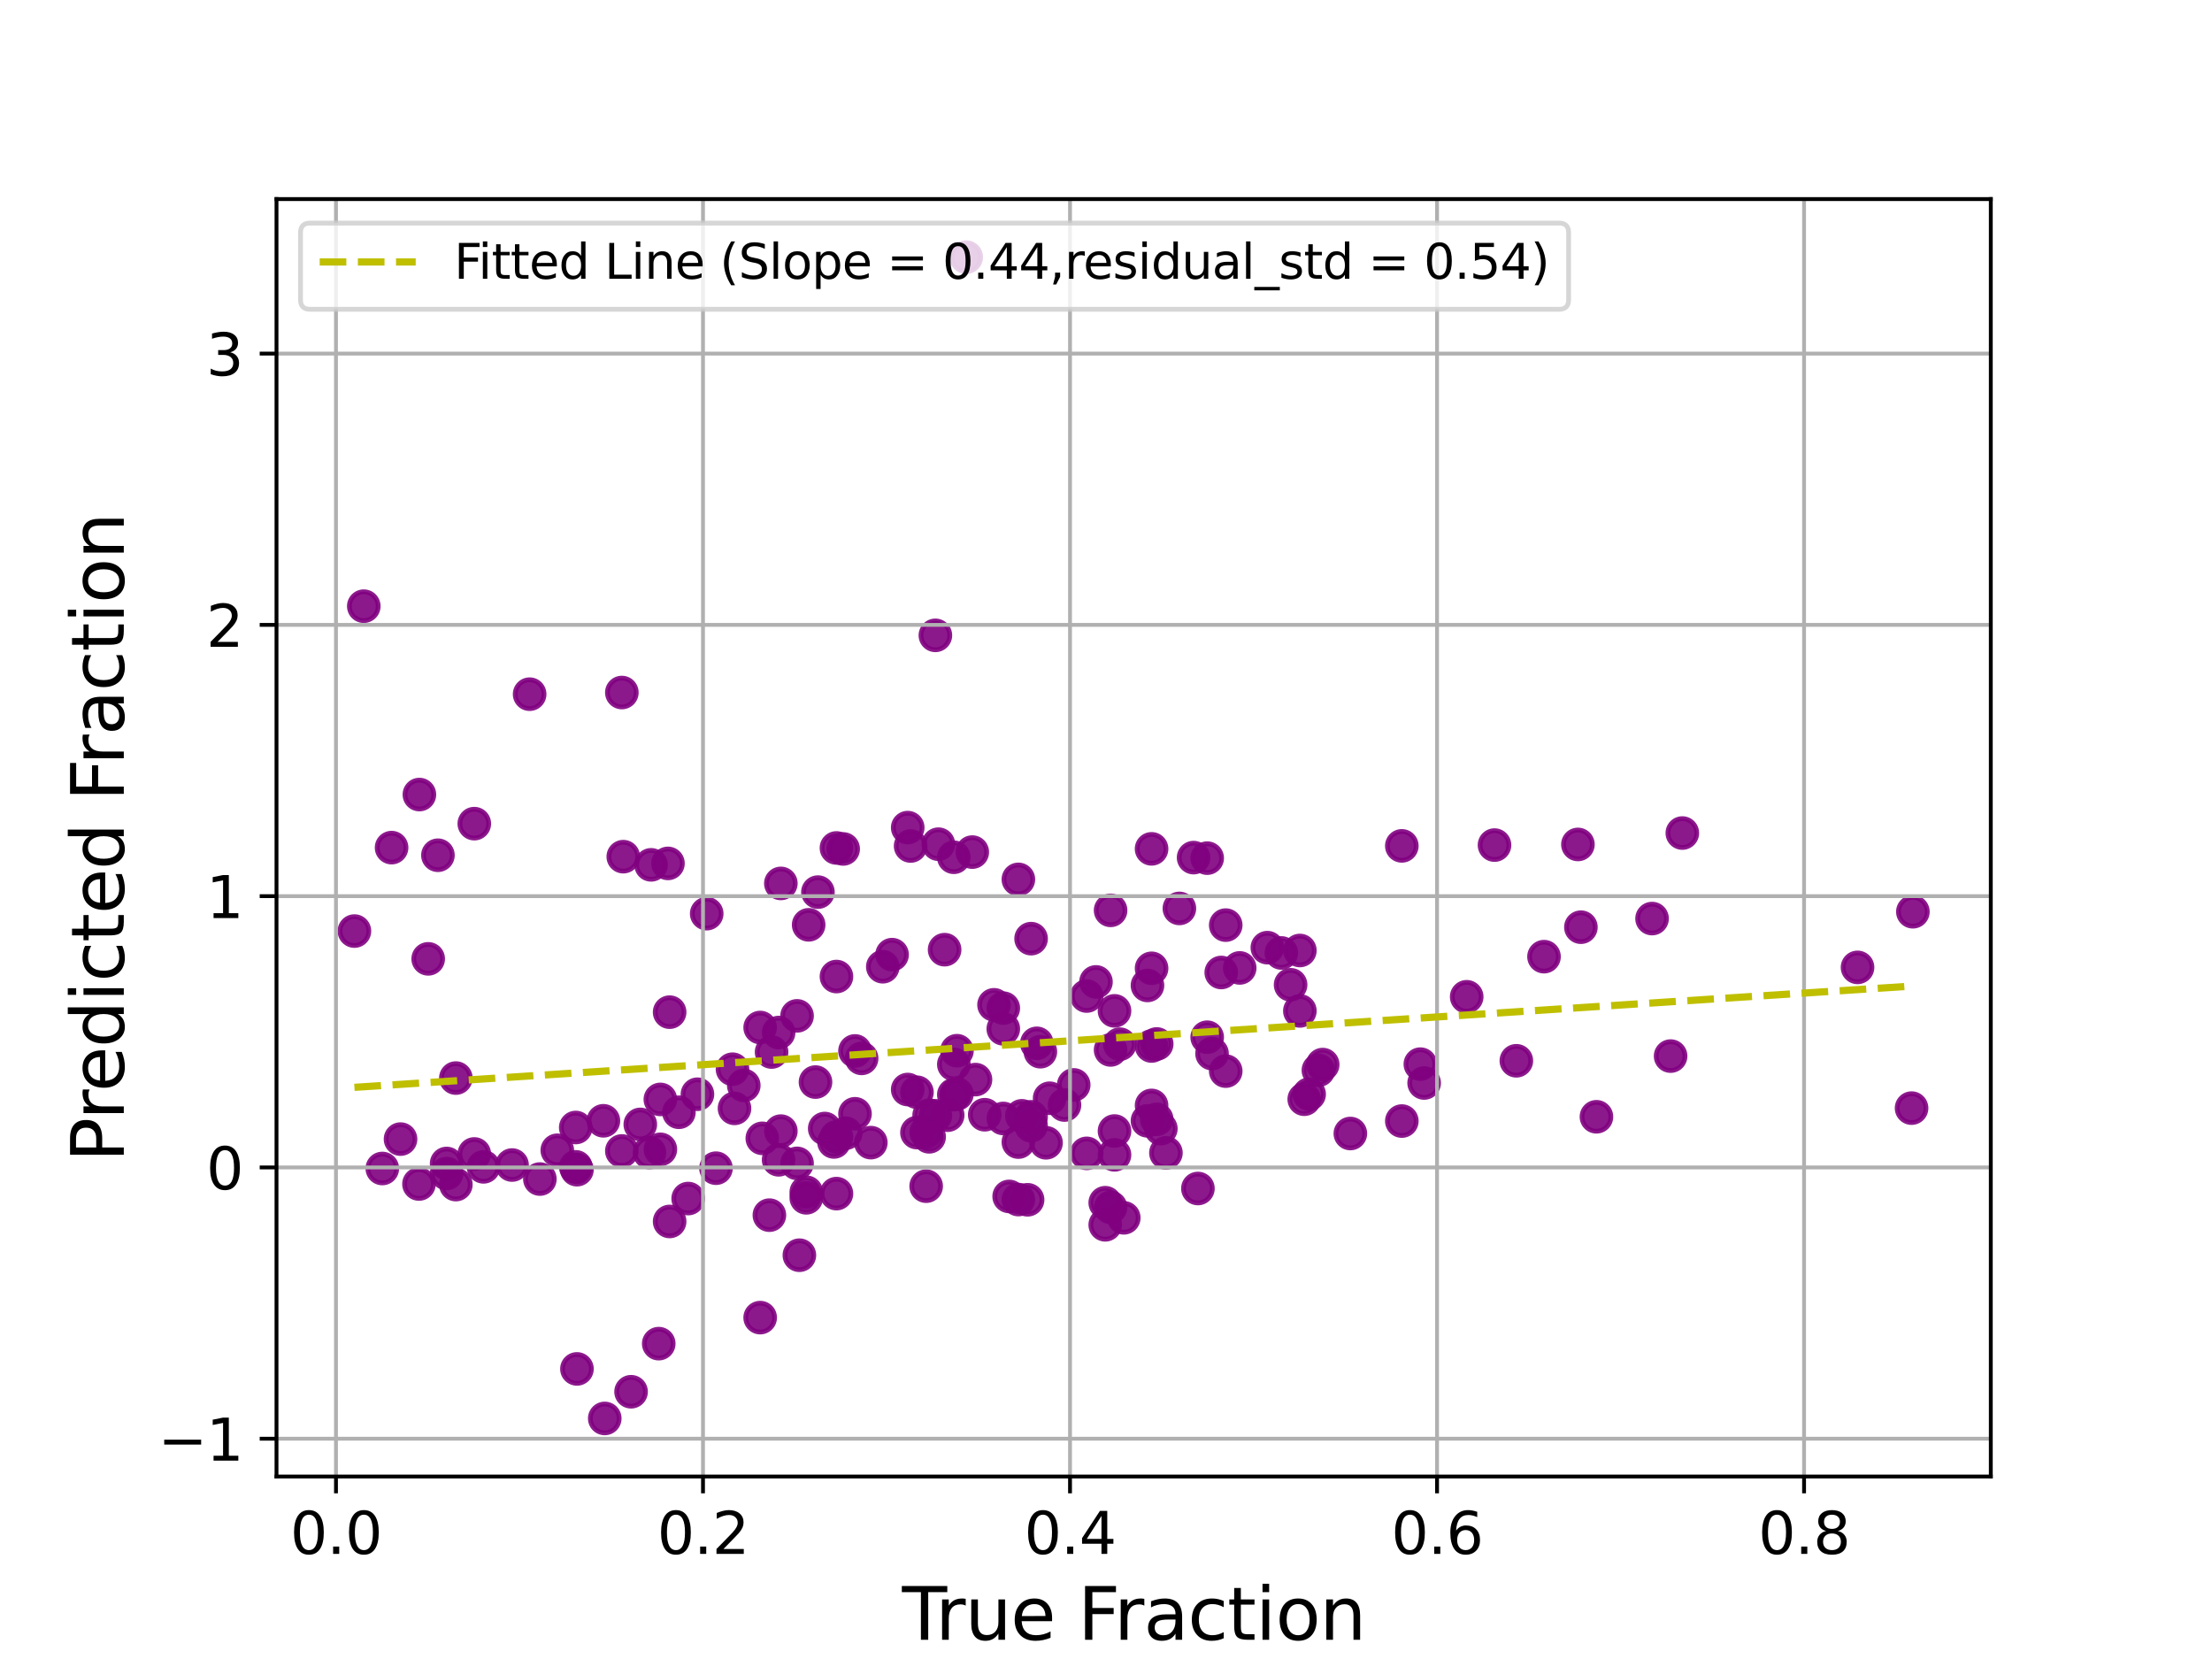 <?xml version="1.0" encoding="utf-8" standalone="no"?>
<!DOCTYPE svg PUBLIC "-//W3C//DTD SVG 1.1//EN"
  "http://www.w3.org/Graphics/SVG/1.1/DTD/svg11.dtd">
<svg xmlns:xlink="http://www.w3.org/1999/xlink" width="460.8pt" height="345.6pt" viewBox="0 0 460.8 345.6" xmlns="http://www.w3.org/2000/svg" version="1.1">
 <defs>
  <style type="text/css">*{stroke-linejoin: round; stroke-linecap: butt}</style>
 </defs>
 <g id="figure_1">
  <g id="patch_1">
   <path d="M 0 345.6 
L 460.8 345.6 
L 460.8 0 
L 0 0 
z
" style="fill: #ffffff"/>
  </g>
  <g id="axes_1">
   <g id="patch_2">
    <path d="M 57.6 307.584 
L 414.72 307.584 
L 414.72 41.472 
L 57.6 41.472 
z
" style="fill: #ffffff"/>
   </g>
   <g id="PathCollection_1">
    <defs>
     <path id="m3174fbe577" d="M 0 3 
C 0.796 3 1.559 2.684 2.121 2.121 
C 2.684 1.559 3 0.796 3 0 
C 3 -0.796 2.684 -1.559 2.121 -2.121 
C 1.559 -2.684 0.796 -3 0 -3 
C -0.796 -3 -1.559 -2.684 -2.121 -2.121 
C -2.684 -1.559 -3 -0.796 -3 0 
C -3 0.796 -2.684 1.559 -2.121 2.121 
C -1.559 2.684 -0.796 3 0 3 
z
" style="stroke: #800080; stroke-opacity: 0.9"/>
    </defs>
    <g clip-path="url(#pb9069255df)">
     <use xlink:href="#m3174fbe577" x="166.527" y="261.486" style="fill: #800080; fill-opacity: 0.9; stroke: #800080; stroke-opacity: 0.9"/>
     <use xlink:href="#m3174fbe577" x="166.042" y="211.622" style="fill: #800080; fill-opacity: 0.9; stroke: #800080; stroke-opacity: 0.9"/>
     <use xlink:href="#m3174fbe577" x="215.989" y="217.343" style="fill: #800080; fill-opacity: 0.9; stroke: #800080; stroke-opacity: 0.9"/>
     <use xlink:href="#m3174fbe577" x="223.673" y="226.004" style="fill: #800080; fill-opacity: 0.9; stroke: #800080; stroke-opacity: 0.9"/>
     <use xlink:href="#m3174fbe577" x="212.147" y="183.192" style="fill: #800080; fill-opacity: 0.9; stroke: #800080; stroke-opacity: 0.9"/>
     <use xlink:href="#m3174fbe577" x="251.48" y="178.767" style="fill: #800080; fill-opacity: 0.9; stroke: #800080; stroke-opacity: 0.9"/>
     <use xlink:href="#m3174fbe577" x="328.709" y="175.913" style="fill: #800080; fill-opacity: 0.9; stroke: #800080; stroke-opacity: 0.9"/>
     <use xlink:href="#m3174fbe577" x="212.147" y="249.889" style="fill: #800080; fill-opacity: 0.9; stroke: #800080; stroke-opacity: 0.9"/>
     <use xlink:href="#m3174fbe577" x="249.549" y="247.587" style="fill: #800080; fill-opacity: 0.9; stroke: #800080; stroke-opacity: 0.9"/>
     <use xlink:href="#m3174fbe577" x="292.025" y="176.21" style="fill: #800080; fill-opacity: 0.9; stroke: #800080; stroke-opacity: 0.9"/>
     <use xlink:href="#m3174fbe577" x="198.7" y="228.048" style="fill: #800080; fill-opacity: 0.9; stroke: #800080; stroke-opacity: 0.9"/>
     <use xlink:href="#m3174fbe577" x="210.226" y="249.238" style="fill: #800080; fill-opacity: 0.9; stroke: #800080; stroke-opacity: 0.9"/>
     <use xlink:href="#m3174fbe577" x="252.489" y="219.487" style="fill: #800080; fill-opacity: 0.9; stroke: #800080; stroke-opacity: 0.9"/>
     <use xlink:href="#m3174fbe577" x="87.367" y="165.522" style="fill: #800080; fill-opacity: 0.9; stroke: #800080; stroke-opacity: 0.9"/>
     <use xlink:href="#m3174fbe577" x="226.38" y="240.267" style="fill: #800080; fill-opacity: 0.9; stroke: #800080; stroke-opacity: 0.9"/>
     <use xlink:href="#m3174fbe577" x="73.833" y="193.959" style="fill: #800080; fill-opacity: 0.9; stroke: #800080; stroke-opacity: 0.9"/>
     <use xlink:href="#m3174fbe577" x="226.38" y="207.493" style="fill: #800080; fill-opacity: 0.9; stroke: #800080; stroke-opacity: 0.9"/>
     <use xlink:href="#m3174fbe577" x="281.304" y="236.131" style="fill: #800080; fill-opacity: 0.9; stroke: #800080; stroke-opacity: 0.9"/>
     <use xlink:href="#m3174fbe577" x="239.895" y="230.281" style="fill: #800080; fill-opacity: 0.9; stroke: #800080; stroke-opacity: 0.9"/>
     <use xlink:href="#m3174fbe577" x="110.332" y="144.611" style="fill: #800080; fill-opacity: 0.9; stroke: #800080; stroke-opacity: 0.9"/>
     <use xlink:href="#m3174fbe577" x="193.558" y="232.326" style="fill: #800080; fill-opacity: 0.9; stroke: #800080; stroke-opacity: 0.9"/>
     <use xlink:href="#m3174fbe577" x="191.016" y="235.936" style="fill: #800080; fill-opacity: 0.9; stroke: #800080; stroke-opacity: 0.9"/>
     <use xlink:href="#m3174fbe577" x="106.675" y="242.698" style="fill: #800080; fill-opacity: 0.9; stroke: #800080; stroke-opacity: 0.9"/>
     <use xlink:href="#m3174fbe577" x="231.357" y="218.72" style="fill: #800080; fill-opacity: 0.9; stroke: #800080; stroke-opacity: 0.9"/>
     <use xlink:href="#m3174fbe577" x="94.964" y="246.77" style="fill: #800080; fill-opacity: 0.9; stroke: #800080; stroke-opacity: 0.9"/>
     <use xlink:href="#m3174fbe577" x="173.726" y="237.888" style="fill: #800080; fill-opacity: 0.9; stroke: #800080; stroke-opacity: 0.9"/>
     <use xlink:href="#m3174fbe577" x="239.042" y="205.283" style="fill: #800080; fill-opacity: 0.9; stroke: #800080; stroke-opacity: 0.9"/>
     <use xlink:href="#m3174fbe577" x="120.19" y="243.667" style="fill: #800080; fill-opacity: 0.9; stroke: #800080; stroke-opacity: 0.9"/>
     <use xlink:href="#m3174fbe577" x="350.461" y="173.538" style="fill: #800080; fill-opacity: 0.9; stroke: #800080; stroke-opacity: 0.9"/>
     <use xlink:href="#m3174fbe577" x="116.095" y="239.624" style="fill: #800080; fill-opacity: 0.9; stroke: #800080; stroke-opacity: 0.9"/>
     <use xlink:href="#m3174fbe577" x="209.004" y="210.016" style="fill: #800080; fill-opacity: 0.9; stroke: #800080; stroke-opacity: 0.9"/>
     <use xlink:href="#m3174fbe577" x="179.49" y="220.48" style="fill: #800080; fill-opacity: 0.9; stroke: #800080; stroke-opacity: 0.9"/>
     <use xlink:href="#m3174fbe577" x="178.112" y="218.931" style="fill: #800080; fill-opacity: 0.9; stroke: #800080; stroke-opacity: 0.9"/>
     <use xlink:href="#m3174fbe577" x="230.242" y="255.15" style="fill: #800080; fill-opacity: 0.9; stroke: #800080; stroke-opacity: 0.9"/>
     <use xlink:href="#m3174fbe577" x="251.48" y="216.073" style="fill: #800080; fill-opacity: 0.9; stroke: #800080; stroke-opacity: 0.9"/>
     <use xlink:href="#m3174fbe577" x="160.279" y="253.14" style="fill: #800080; fill-opacity: 0.9; stroke: #800080; stroke-opacity: 0.9"/>
     <use xlink:href="#m3174fbe577" x="248.647" y="178.656" style="fill: #800080; fill-opacity: 0.9; stroke: #800080; stroke-opacity: 0.9"/>
     <use xlink:href="#m3174fbe577" x="228.311" y="204.551" style="fill: #800080; fill-opacity: 0.9; stroke: #800080; stroke-opacity: 0.9"/>
     <use xlink:href="#m3174fbe577" x="91.229" y="178.164" style="fill: #800080; fill-opacity: 0.9; stroke: #800080; stroke-opacity: 0.9"/>
     <use xlink:href="#m3174fbe577" x="79.644" y="243.419" style="fill: #800080; fill-opacity: 0.9; stroke: #800080; stroke-opacity: 0.9"/>
     <use xlink:href="#m3174fbe577" x="98.806" y="240.392" style="fill: #800080; fill-opacity: 0.9; stroke: #800080; stroke-opacity: 0.9"/>
     <use xlink:href="#m3174fbe577" x="133.385" y="234.239" style="fill: #800080; fill-opacity: 0.9; stroke: #800080; stroke-opacity: 0.9"/>
     <use xlink:href="#m3174fbe577" x="158.804" y="237.136" style="fill: #800080; fill-opacity: 0.9; stroke: #800080; stroke-opacity: 0.9"/>
     <use xlink:href="#m3174fbe577" x="192.937" y="247.102" style="fill: #800080; fill-opacity: 0.9; stroke: #800080; stroke-opacity: 0.9"/>
     <use xlink:href="#m3174fbe577" x="125.701" y="233.482" style="fill: #800080; fill-opacity: 0.9; stroke: #800080; stroke-opacity: 0.9"/>
     <use xlink:href="#m3174fbe577" x="158.358" y="214.049" style="fill: #800080; fill-opacity: 0.9; stroke: #800080; stroke-opacity: 0.9"/>
     <use xlink:href="#m3174fbe577" x="212.147" y="237.916" style="fill: #800080; fill-opacity: 0.9; stroke: #800080; stroke-opacity: 0.9"/>
     <use xlink:href="#m3174fbe577" x="214.796" y="234.523" style="fill: #800080; fill-opacity: 0.9; stroke: #800080; stroke-opacity: 0.9"/>
     <use xlink:href="#m3174fbe577" x="268.856" y="205.147" style="fill: #800080; fill-opacity: 0.9; stroke: #800080; stroke-opacity: 0.9"/>
     <use xlink:href="#m3174fbe577" x="153.012" y="230.893" style="fill: #800080; fill-opacity: 0.9; stroke: #800080; stroke-opacity: 0.9"/>
     <use xlink:href="#m3174fbe577" x="258.252" y="201.636" style="fill: #800080; fill-opacity: 0.9; stroke: #800080; stroke-opacity: 0.9"/>
     <use xlink:href="#m3174fbe577" x="197.419" y="232.312" style="fill: #800080; fill-opacity: 0.9; stroke: #800080; stroke-opacity: 0.9"/>
     <use xlink:href="#m3174fbe577" x="145.289" y="227.951" style="fill: #800080; fill-opacity: 0.9; stroke: #800080; stroke-opacity: 0.9"/>
     <use xlink:href="#m3174fbe577" x="202.542" y="177.508" style="fill: #800080; fill-opacity: 0.9; stroke: #800080; stroke-opacity: 0.9"/>
     <use xlink:href="#m3174fbe577" x="199.35" y="218.886" style="fill: #800080; fill-opacity: 0.9; stroke: #800080; stroke-opacity: 0.9"/>
     <use xlink:href="#m3174fbe577" x="232.172" y="240.571" style="fill: #800080; fill-opacity: 0.9; stroke: #800080; stroke-opacity: 0.9"/>
     <use xlink:href="#m3174fbe577" x="192.937" y="235.879" style="fill: #800080; fill-opacity: 0.9; stroke: #800080; stroke-opacity: 0.9"/>
     <use xlink:href="#m3174fbe577" x="214.796" y="232.652" style="fill: #800080; fill-opacity: 0.9; stroke: #800080; stroke-opacity: 0.9"/>
     <use xlink:href="#m3174fbe577" x="158.358" y="274.484" style="fill: #800080; fill-opacity: 0.9; stroke: #800080; stroke-opacity: 0.9"/>
     <use xlink:href="#m3174fbe577" x="119.938" y="243.077" style="fill: #800080; fill-opacity: 0.9; stroke: #800080; stroke-opacity: 0.9"/>
     <use xlink:href="#m3174fbe577" x="139.497" y="210.852" style="fill: #800080; fill-opacity: 0.9; stroke: #800080; stroke-opacity: 0.9"/>
     <use xlink:href="#m3174fbe577" x="162.666" y="184.03" style="fill: #800080; fill-opacity: 0.9; stroke: #800080; stroke-opacity: 0.9"/>
     <use xlink:href="#m3174fbe577" x="212.865" y="232.447" style="fill: #800080; fill-opacity: 0.9; stroke: #800080; stroke-opacity: 0.9"/>
     <use xlink:href="#m3174fbe577" x="185.835" y="198.873" style="fill: #800080; fill-opacity: 0.9; stroke: #800080; stroke-opacity: 0.9"/>
     <use xlink:href="#m3174fbe577" x="198.7" y="178.583" style="fill: #800080; fill-opacity: 0.9; stroke: #800080; stroke-opacity: 0.9"/>
     <use xlink:href="#m3174fbe577" x="137.566" y="229.029" style="fill: #800080; fill-opacity: 0.9; stroke: #800080; stroke-opacity: 0.9"/>
     <use xlink:href="#m3174fbe577" x="174.25" y="236.842" style="fill: #800080; fill-opacity: 0.9; stroke: #800080; stroke-opacity: 0.9"/>
     <use xlink:href="#m3174fbe577" x="174.25" y="176.646" style="fill: #800080; fill-opacity: 0.9; stroke: #800080; stroke-opacity: 0.9"/>
     <use xlink:href="#m3174fbe577" x="311.333" y="176.047" style="fill: #800080; fill-opacity: 0.9; stroke: #800080; stroke-opacity: 0.9"/>
     <use xlink:href="#m3174fbe577" x="119.938" y="234.88" style="fill: #800080; fill-opacity: 0.9; stroke: #800080; stroke-opacity: 0.9"/>
     <use xlink:href="#m3174fbe577" x="305.54" y="207.647" style="fill: #800080; fill-opacity: 0.9; stroke: #800080; stroke-opacity: 0.9"/>
     <use xlink:href="#m3174fbe577" x="170.389" y="185.844" style="fill: #800080; fill-opacity: 0.9; stroke: #800080; stroke-opacity: 0.9"/>
     <use xlink:href="#m3174fbe577" x="125.982" y="295.488" style="fill: #800080; fill-opacity: 0.9; stroke: #800080; stroke-opacity: 0.9"/>
     <use xlink:href="#m3174fbe577" x="203.211" y="224.901" style="fill: #800080; fill-opacity: 0.9; stroke: #800080; stroke-opacity: 0.9"/>
     <use xlink:href="#m3174fbe577" x="264.015" y="197.415" style="fill: #800080; fill-opacity: 0.9; stroke: #800080; stroke-opacity: 0.9"/>
     <use xlink:href="#m3174fbe577" x="232.172" y="235.613" style="fill: #800080; fill-opacity: 0.9; stroke: #800080; stroke-opacity: 0.9"/>
     <use xlink:href="#m3174fbe577" x="296.673" y="225.606" style="fill: #800080; fill-opacity: 0.9; stroke: #800080; stroke-opacity: 0.9"/>
     <use xlink:href="#m3174fbe577" x="154.943" y="226.111" style="fill: #800080; fill-opacity: 0.9; stroke: #800080; stroke-opacity: 0.9"/>
     <use xlink:href="#m3174fbe577" x="232.172" y="210.58" style="fill: #800080; fill-opacity: 0.9; stroke: #800080; stroke-opacity: 0.9"/>
     <use xlink:href="#m3174fbe577" x="321.646" y="199.29" style="fill: #800080; fill-opacity: 0.9; stroke: #800080; stroke-opacity: 0.9"/>
     <use xlink:href="#m3174fbe577" x="131.464" y="289.925" style="fill: #800080; fill-opacity: 0.9; stroke: #800080; stroke-opacity: 0.9"/>
     <use xlink:href="#m3174fbe577" x="94.964" y="224.582" style="fill: #800080; fill-opacity: 0.9; stroke: #800080; stroke-opacity: 0.9"/>
     <use xlink:href="#m3174fbe577" x="216.727" y="219.091" style="fill: #800080; fill-opacity: 0.9; stroke: #800080; stroke-opacity: 0.9"/>
     <use xlink:href="#m3174fbe577" x="266.926" y="198.517" style="fill: #800080; fill-opacity: 0.9; stroke: #800080; stroke-opacity: 0.9"/>
     <use xlink:href="#m3174fbe577" x="178.112" y="232.021" style="fill: #800080; fill-opacity: 0.9; stroke: #800080; stroke-opacity: 0.9"/>
     <use xlink:href="#m3174fbe577" x="221.752" y="230.196" style="fill: #800080; fill-opacity: 0.9; stroke: #800080; stroke-opacity: 0.9"/>
     <use xlink:href="#m3174fbe577" x="386.961" y="201.524" style="fill: #800080; fill-opacity: 0.9; stroke: #800080; stroke-opacity: 0.9"/>
     <use xlink:href="#m3174fbe577" x="240.963" y="217.478" style="fill: #800080; fill-opacity: 0.9; stroke: #800080; stroke-opacity: 0.9"/>
     <use xlink:href="#m3174fbe577" x="189.095" y="226.968" style="fill: #800080; fill-opacity: 0.9; stroke: #800080; stroke-opacity: 0.9"/>
     <use xlink:href="#m3174fbe577" x="75.783" y="126.28" style="fill: #800080; fill-opacity: 0.9; stroke: #800080; stroke-opacity: 0.9"/>
     <use xlink:href="#m3174fbe577" x="168.458" y="192.659" style="fill: #800080; fill-opacity: 0.9; stroke: #800080; stroke-opacity: 0.9"/>
     <use xlink:href="#m3174fbe577" x="191.016" y="227.531" style="fill: #800080; fill-opacity: 0.9; stroke: #800080; stroke-opacity: 0.9"/>
     <use xlink:href="#m3174fbe577" x="162.2" y="241.608" style="fill: #800080; fill-opacity: 0.9; stroke: #800080; stroke-opacity: 0.9"/>
     <use xlink:href="#m3174fbe577" x="189.095" y="172.407" style="fill: #800080; fill-opacity: 0.9; stroke: #800080; stroke-opacity: 0.9"/>
     <use xlink:href="#m3174fbe577" x="160.735" y="219.156" style="fill: #800080; fill-opacity: 0.9; stroke: #800080; stroke-opacity: 0.9"/>
     <use xlink:href="#m3174fbe577" x="137.227" y="279.905" style="fill: #800080; fill-opacity: 0.9; stroke: #800080; stroke-opacity: 0.9"/>
     <use xlink:href="#m3174fbe577" x="171.805" y="235.095" style="fill: #800080; fill-opacity: 0.9; stroke: #800080; stroke-opacity: 0.9"/>
     <use xlink:href="#m3174fbe577" x="199.35" y="227.886" style="fill: #800080; fill-opacity: 0.9; stroke: #800080; stroke-opacity: 0.9"/>
     <use xlink:href="#m3174fbe577" x="183.904" y="201.387" style="fill: #800080; fill-opacity: 0.9; stroke: #800080; stroke-opacity: 0.9"/>
     <use xlink:href="#m3174fbe577" x="149.151" y="243.357" style="fill: #800080; fill-opacity: 0.9; stroke: #800080; stroke-opacity: 0.9"/>
     <use xlink:href="#m3174fbe577" x="169.884" y="225.416" style="fill: #800080; fill-opacity: 0.9; stroke: #800080; stroke-opacity: 0.9"/>
     <use xlink:href="#m3174fbe577" x="174.25" y="248.653" style="fill: #800080; fill-opacity: 0.9; stroke: #800080; stroke-opacity: 0.9"/>
     <use xlink:href="#m3174fbe577" x="81.575" y="176.576" style="fill: #800080; fill-opacity: 0.9; stroke: #800080; stroke-opacity: 0.9"/>
     <use xlink:href="#m3174fbe577" x="195.488" y="175.861" style="fill: #800080; fill-opacity: 0.9; stroke: #800080; stroke-opacity: 0.9"/>
     <use xlink:href="#m3174fbe577" x="120.19" y="285.17" style="fill: #800080; fill-opacity: 0.9; stroke: #800080; stroke-opacity: 0.9"/>
     <use xlink:href="#m3174fbe577" x="141.428" y="231.703" style="fill: #800080; fill-opacity: 0.9; stroke: #800080; stroke-opacity: 0.9"/>
     <use xlink:href="#m3174fbe577" x="129.843" y="178.46" style="fill: #800080; fill-opacity: 0.9; stroke: #800080; stroke-opacity: 0.9"/>
     <use xlink:href="#m3174fbe577" x="271.699" y="228.988" style="fill: #800080; fill-opacity: 0.9; stroke: #800080; stroke-opacity: 0.9"/>
     <use xlink:href="#m3174fbe577" x="194.858" y="132.355" style="fill: #800080; fill-opacity: 0.9; stroke: #800080; stroke-opacity: 0.9"/>
     <use xlink:href="#m3174fbe577" x="275.541" y="221.773" style="fill: #800080; fill-opacity: 0.9; stroke: #800080; stroke-opacity: 0.9"/>
     <use xlink:href="#m3174fbe577" x="100.727" y="243.074" style="fill: #800080; fill-opacity: 0.9; stroke: #800080; stroke-opacity: 0.9"/>
     <use xlink:href="#m3174fbe577" x="98.806" y="171.581" style="fill: #800080; fill-opacity: 0.9; stroke: #800080; stroke-opacity: 0.9"/>
     <use xlink:href="#m3174fbe577" x="139.148" y="179.864" style="fill: #800080; fill-opacity: 0.9; stroke: #800080; stroke-opacity: 0.9"/>
     <use xlink:href="#m3174fbe577" x="194.858" y="232.443" style="fill: #800080; fill-opacity: 0.9; stroke: #800080; stroke-opacity: 0.9"/>
     <use xlink:href="#m3174fbe577" x="344.155" y="191.355" style="fill: #800080; fill-opacity: 0.9; stroke: #800080; stroke-opacity: 0.9"/>
     <use xlink:href="#m3174fbe577" x="254.41" y="202.587" style="fill: #800080; fill-opacity: 0.9; stroke: #800080; stroke-opacity: 0.9"/>
     <use xlink:href="#m3174fbe577" x="135.636" y="180.163" style="fill: #800080; fill-opacity: 0.9; stroke: #800080; stroke-opacity: 0.9"/>
     <use xlink:href="#m3174fbe577" x="152.595" y="222.739" style="fill: #800080; fill-opacity: 0.9; stroke: #800080; stroke-opacity: 0.9"/>
     <use xlink:href="#m3174fbe577" x="218.657" y="228.784" style="fill: #800080; fill-opacity: 0.9; stroke: #800080; stroke-opacity: 0.9"/>
     <use xlink:href="#m3174fbe577" x="270.787" y="210.591" style="fill: #800080; fill-opacity: 0.9; stroke: #800080; stroke-opacity: 0.9"/>
     <use xlink:href="#m3174fbe577" x="241.826" y="235.12" style="fill: #800080; fill-opacity: 0.9; stroke: #800080; stroke-opacity: 0.9"/>
     <use xlink:href="#m3174fbe577" x="272.718" y="227.944" style="fill: #800080; fill-opacity: 0.9; stroke: #800080; stroke-opacity: 0.9"/>
     <use xlink:href="#m3174fbe577" x="147.22" y="190.33" style="fill: #800080; fill-opacity: 0.9; stroke: #800080; stroke-opacity: 0.9"/>
     <use xlink:href="#m3174fbe577" x="137.566" y="239.429" style="fill: #800080; fill-opacity: 0.9; stroke: #800080; stroke-opacity: 0.9"/>
     <use xlink:href="#m3174fbe577" x="143.359" y="249.681" style="fill: #800080; fill-opacity: 0.9; stroke: #800080; stroke-opacity: 0.9"/>
     <use xlink:href="#m3174fbe577" x="231.357" y="251.52" style="fill: #800080; fill-opacity: 0.9; stroke: #800080; stroke-opacity: 0.9"/>
     <use xlink:href="#m3174fbe577" x="332.571" y="232.646" style="fill: #800080; fill-opacity: 0.9; stroke: #800080; stroke-opacity: 0.9"/>
     <use xlink:href="#m3174fbe577" x="245.688" y="189.243" style="fill: #800080; fill-opacity: 0.9; stroke: #800080; stroke-opacity: 0.9"/>
     <use xlink:href="#m3174fbe577" x="274.649" y="222.954" style="fill: #800080; fill-opacity: 0.9; stroke: #800080; stroke-opacity: 0.9"/>
     <use xlink:href="#m3174fbe577" x="139.497" y="254.451" style="fill: #800080; fill-opacity: 0.9; stroke: #800080; stroke-opacity: 0.9"/>
     <use xlink:href="#m3174fbe577" x="93.043" y="244.472" style="fill: #800080; fill-opacity: 0.9; stroke: #800080; stroke-opacity: 0.9"/>
     <use xlink:href="#m3174fbe577" x="181.411" y="238.031" style="fill: #800080; fill-opacity: 0.9; stroke: #800080; stroke-opacity: 0.9"/>
     <use xlink:href="#m3174fbe577" x="295.887" y="221.681" style="fill: #800080; fill-opacity: 0.9; stroke: #800080; stroke-opacity: 0.9"/>
     <use xlink:href="#m3174fbe577" x="209.004" y="232.999" style="fill: #800080; fill-opacity: 0.9; stroke: #800080; stroke-opacity: 0.9"/>
     <use xlink:href="#m3174fbe577" x="214.796" y="195.538" style="fill: #800080; fill-opacity: 0.9; stroke: #800080; stroke-opacity: 0.9"/>
     <use xlink:href="#m3174fbe577" x="162.666" y="235.633" style="fill: #800080; fill-opacity: 0.9; stroke: #800080; stroke-opacity: 0.9"/>
     <use xlink:href="#m3174fbe577" x="135.306" y="240.096" style="fill: #800080; fill-opacity: 0.9; stroke: #800080; stroke-opacity: 0.9"/>
     <use xlink:href="#m3174fbe577" x="129.543" y="239.766" style="fill: #800080; fill-opacity: 0.9; stroke: #800080; stroke-opacity: 0.9"/>
     <use xlink:href="#m3174fbe577" x="214.068" y="249.937" style="fill: #800080; fill-opacity: 0.9; stroke: #800080; stroke-opacity: 0.9"/>
     <use xlink:href="#m3174fbe577" x="167.963" y="248.363" style="fill: #800080; fill-opacity: 0.9; stroke: #800080; stroke-opacity: 0.9"/>
     <use xlink:href="#m3174fbe577" x="167.963" y="249.526" style="fill: #800080; fill-opacity: 0.9; stroke: #800080; stroke-opacity: 0.9"/>
     <use xlink:href="#m3174fbe577" x="174.25" y="203.43" style="fill: #800080; fill-opacity: 0.9; stroke: #800080; stroke-opacity: 0.9"/>
     <use xlink:href="#m3174fbe577" x="217.91" y="238.065" style="fill: #800080; fill-opacity: 0.9; stroke: #800080; stroke-opacity: 0.9"/>
     <use xlink:href="#m3174fbe577" x="129.543" y="144.266" style="fill: #800080; fill-opacity: 0.9; stroke: #800080; stroke-opacity: 0.9"/>
     <use xlink:href="#m3174fbe577" x="239.895" y="201.716" style="fill: #800080; fill-opacity: 0.9; stroke: #800080; stroke-opacity: 0.9"/>
     <use xlink:href="#m3174fbe577" x="240.963" y="233.175" style="fill: #800080; fill-opacity: 0.9; stroke: #800080; stroke-opacity: 0.9"/>
     <use xlink:href="#m3174fbe577" x="329.33" y="193.151" style="fill: #800080; fill-opacity: 0.9; stroke: #800080; stroke-opacity: 0.9"/>
     <use xlink:href="#m3174fbe577" x="315.883" y="220.979" style="fill: #800080; fill-opacity: 0.9; stroke: #800080; stroke-opacity: 0.9"/>
     <use xlink:href="#m3174fbe577" x="398.216" y="230.843" style="fill: #800080; fill-opacity: 0.9; stroke: #800080; stroke-opacity: 0.9"/>
     <use xlink:href="#m3174fbe577" x="242.884" y="240.163" style="fill: #800080; fill-opacity: 0.9; stroke: #800080; stroke-opacity: 0.9"/>
     <use xlink:href="#m3174fbe577" x="189.696" y="176.235" style="fill: #800080; fill-opacity: 0.9; stroke: #800080; stroke-opacity: 0.9"/>
     <use xlink:href="#m3174fbe577" x="89.201" y="199.746" style="fill: #800080; fill-opacity: 0.9; stroke: #800080; stroke-opacity: 0.9"/>
     <use xlink:href="#m3174fbe577" x="175.647" y="176.848" style="fill: #800080; fill-opacity: 0.9; stroke: #800080; stroke-opacity: 0.9"/>
     <use xlink:href="#m3174fbe577" x="239.895" y="176.83" style="fill: #800080; fill-opacity: 0.9; stroke: #800080; stroke-opacity: 0.9"/>
     <use xlink:href="#m3174fbe577" x="398.487" y="189.933" style="fill: #800080; fill-opacity: 0.9; stroke: #800080; stroke-opacity: 0.9"/>
     <use xlink:href="#m3174fbe577" x="239.042" y="233.488" style="fill: #800080; fill-opacity: 0.9; stroke: #800080; stroke-opacity: 0.9"/>
     <use xlink:href="#m3174fbe577" x="233.278" y="217.523" style="fill: #800080; fill-opacity: 0.9; stroke: #800080; stroke-opacity: 0.9"/>
     <use xlink:href="#m3174fbe577" x="292.025" y="233.538" style="fill: #800080; fill-opacity: 0.9; stroke: #800080; stroke-opacity: 0.9"/>
     <use xlink:href="#m3174fbe577" x="93.043" y="242.374" style="fill: #800080; fill-opacity: 0.9; stroke: #800080; stroke-opacity: 0.9"/>
     <use xlink:href="#m3174fbe577" x="207.073" y="209.32" style="fill: #800080; fill-opacity: 0.9; stroke: #800080; stroke-opacity: 0.9"/>
     <use xlink:href="#m3174fbe577" x="198.7" y="221.736" style="fill: #800080; fill-opacity: 0.9; stroke: #800080; stroke-opacity: 0.9"/>
     <use xlink:href="#m3174fbe577" x="205.142" y="232.219" style="fill: #800080; fill-opacity: 0.9; stroke: #800080; stroke-opacity: 0.9"/>
     <use xlink:href="#m3174fbe577" x="255.341" y="223.131" style="fill: #800080; fill-opacity: 0.9; stroke: #800080; stroke-opacity: 0.9"/>
     <use xlink:href="#m3174fbe577" x="176.181" y="236.065" style="fill: #800080; fill-opacity: 0.9; stroke: #800080; stroke-opacity: 0.9"/>
     <use xlink:href="#m3174fbe577" x="270.787" y="198.005" style="fill: #800080; fill-opacity: 0.9; stroke: #800080; stroke-opacity: 0.9"/>
     <use xlink:href="#m3174fbe577" x="193.558" y="236.819" style="fill: #800080; fill-opacity: 0.9; stroke: #800080; stroke-opacity: 0.9"/>
     <use xlink:href="#m3174fbe577" x="230.242" y="250.548" style="fill: #800080; fill-opacity: 0.9; stroke: #800080; stroke-opacity: 0.9"/>
     <use xlink:href="#m3174fbe577" x="87.28" y="246.65" style="fill: #800080; fill-opacity: 0.9; stroke: #800080; stroke-opacity: 0.9"/>
     <use xlink:href="#m3174fbe577" x="166.042" y="242.352" style="fill: #800080; fill-opacity: 0.9; stroke: #800080; stroke-opacity: 0.9"/>
     <use xlink:href="#m3174fbe577" x="255.341" y="192.719" style="fill: #800080; fill-opacity: 0.9; stroke: #800080; stroke-opacity: 0.9"/>
     <use xlink:href="#m3174fbe577" x="234.103" y="253.694" style="fill: #800080; fill-opacity: 0.9; stroke: #800080; stroke-opacity: 0.9"/>
     <use xlink:href="#m3174fbe577" x="201.281" y="53.568" style="fill: #800080; fill-opacity: 0.9; stroke: #800080; stroke-opacity: 0.9"/>
     <use xlink:href="#m3174fbe577" x="162.2" y="215.1" style="fill: #800080; fill-opacity: 0.9; stroke: #800080; stroke-opacity: 0.9"/>
     <use xlink:href="#m3174fbe577" x="196.779" y="197.836" style="fill: #800080; fill-opacity: 0.9; stroke: #800080; stroke-opacity: 0.9"/>
     <use xlink:href="#m3174fbe577" x="83.438" y="237.296" style="fill: #800080; fill-opacity: 0.9; stroke: #800080; stroke-opacity: 0.9"/>
     <use xlink:href="#m3174fbe577" x="231.357" y="189.643" style="fill: #800080; fill-opacity: 0.9; stroke: #800080; stroke-opacity: 0.9"/>
     <use xlink:href="#m3174fbe577" x="112.467" y="245.618" style="fill: #800080; fill-opacity: 0.9; stroke: #800080; stroke-opacity: 0.9"/>
     <use xlink:href="#m3174fbe577" x="348.017" y="220.004" style="fill: #800080; fill-opacity: 0.9; stroke: #800080; stroke-opacity: 0.9"/>
     <use xlink:href="#m3174fbe577" x="239.895" y="217.9" style="fill: #800080; fill-opacity: 0.9; stroke: #800080; stroke-opacity: 0.9"/>
     <use xlink:href="#m3174fbe577" x="209.004" y="214.322" style="fill: #800080; fill-opacity: 0.9; stroke: #800080; stroke-opacity: 0.9"/>
    </g>
   </g>
   <g id="matplotlib.axis_1">
    <g id="xtick_1">
     <g id="line2d_1">
      <path d="M 69.991 307.584 
L 69.991 41.472 
" clip-path="url(#pb9069255df)" style="fill: none; stroke: #b0b0b0; stroke-width: 0.8; stroke-linecap: square"/>
     </g>
     <g id="line2d_2">
      <defs>
       <path id="m38b7c05fa4" d="M 0 0 
L 0 3.5 
" style="stroke: #000000; stroke-width: 0.8"/>
      </defs>
      <g>
       <use xlink:href="#m38b7c05fa4" x="69.991" y="307.584" style="stroke: #000000; stroke-width: 0.8"/>
      </g>
     </g>
     <g id="text_1">
      <!-- 0.0 -->
      <g transform="translate(60.449 323.702) scale(0.12 -0.12)">
       <defs>
        <path id="DejaVuSans-30" d="M 2034 4250 
Q 1547 4250 1301 3770 
Q 1056 3291 1056 2328 
Q 1056 1369 1301 889 
Q 1547 409 2034 409 
Q 2525 409 2770 889 
Q 3016 1369 3016 2328 
Q 3016 3291 2770 3770 
Q 2525 4250 2034 4250 
z
M 2034 4750 
Q 2819 4750 3233 4129 
Q 3647 3509 3647 2328 
Q 3647 1150 3233 529 
Q 2819 -91 2034 -91 
Q 1250 -91 836 529 
Q 422 1150 422 2328 
Q 422 3509 836 4129 
Q 1250 4750 2034 4750 
z
" transform="scale(0.016)"/>
        <path id="DejaVuSans-2e" d="M 684 794 
L 1344 794 
L 1344 0 
L 684 0 
L 684 794 
z
" transform="scale(0.016)"/>
       </defs>
       <use xlink:href="#DejaVuSans-30"/>
       <use xlink:href="#DejaVuSans-2e" x="63.623"/>
       <use xlink:href="#DejaVuSans-30" x="95.41"/>
      </g>
     </g>
    </g>
    <g id="xtick_2">
     <g id="line2d_3">
      <path d="M 146.448 307.584 
L 146.448 41.472 
" clip-path="url(#pb9069255df)" style="fill: none; stroke: #b0b0b0; stroke-width: 0.8; stroke-linecap: square"/>
     </g>
     <g id="line2d_4">
      <g>
       <use xlink:href="#m38b7c05fa4" x="146.448" y="307.584" style="stroke: #000000; stroke-width: 0.8"/>
      </g>
     </g>
     <g id="text_2">
      <!-- 0.2 -->
      <g transform="translate(136.906 323.702) scale(0.12 -0.12)">
       <defs>
        <path id="DejaVuSans-32" d="M 1228 531 
L 3431 531 
L 3431 0 
L 469 0 
L 469 531 
Q 828 903 1448 1529 
Q 2069 2156 2228 2338 
Q 2531 2678 2651 2914 
Q 2772 3150 2772 3378 
Q 2772 3750 2511 3984 
Q 2250 4219 1831 4219 
Q 1534 4219 1204 4116 
Q 875 4013 500 3803 
L 500 4441 
Q 881 4594 1212 4672 
Q 1544 4750 1819 4750 
Q 2544 4750 2975 4387 
Q 3406 4025 3406 3419 
Q 3406 3131 3298 2873 
Q 3191 2616 2906 2266 
Q 2828 2175 2409 1742 
Q 1991 1309 1228 531 
z
" transform="scale(0.016)"/>
       </defs>
       <use xlink:href="#DejaVuSans-30"/>
       <use xlink:href="#DejaVuSans-2e" x="63.623"/>
       <use xlink:href="#DejaVuSans-32" x="95.41"/>
      </g>
     </g>
    </g>
    <g id="xtick_3">
     <g id="line2d_5">
      <path d="M 222.905 307.584 
L 222.905 41.472 
" clip-path="url(#pb9069255df)" style="fill: none; stroke: #b0b0b0; stroke-width: 0.8; stroke-linecap: square"/>
     </g>
     <g id="line2d_6">
      <g>
       <use xlink:href="#m38b7c05fa4" x="222.905" y="307.584" style="stroke: #000000; stroke-width: 0.8"/>
      </g>
     </g>
     <g id="text_3">
      <!-- 0.4 -->
      <g transform="translate(213.363 323.702) scale(0.12 -0.12)">
       <defs>
        <path id="DejaVuSans-34" d="M 2419 4116 
L 825 1625 
L 2419 1625 
L 2419 4116 
z
M 2253 4666 
L 3047 4666 
L 3047 1625 
L 3713 1625 
L 3713 1100 
L 3047 1100 
L 3047 0 
L 2419 0 
L 2419 1100 
L 313 1100 
L 313 1709 
L 2253 4666 
z
" transform="scale(0.016)"/>
       </defs>
       <use xlink:href="#DejaVuSans-30"/>
       <use xlink:href="#DejaVuSans-2e" x="63.623"/>
       <use xlink:href="#DejaVuSans-34" x="95.41"/>
      </g>
     </g>
    </g>
    <g id="xtick_4">
     <g id="line2d_7">
      <path d="M 299.362 307.584 
L 299.362 41.472 
" clip-path="url(#pb9069255df)" style="fill: none; stroke: #b0b0b0; stroke-width: 0.8; stroke-linecap: square"/>
     </g>
     <g id="line2d_8">
      <g>
       <use xlink:href="#m38b7c05fa4" x="299.362" y="307.584" style="stroke: #000000; stroke-width: 0.8"/>
      </g>
     </g>
     <g id="text_4">
      <!-- 0.6 -->
      <g transform="translate(289.82 323.702) scale(0.12 -0.12)">
       <defs>
        <path id="DejaVuSans-36" d="M 2113 2584 
Q 1688 2584 1439 2293 
Q 1191 2003 1191 1497 
Q 1191 994 1439 701 
Q 1688 409 2113 409 
Q 2538 409 2786 701 
Q 3034 994 3034 1497 
Q 3034 2003 2786 2293 
Q 2538 2584 2113 2584 
z
M 3366 4563 
L 3366 3988 
Q 3128 4100 2886 4159 
Q 2644 4219 2406 4219 
Q 1781 4219 1451 3797 
Q 1122 3375 1075 2522 
Q 1259 2794 1537 2939 
Q 1816 3084 2150 3084 
Q 2853 3084 3261 2657 
Q 3669 2231 3669 1497 
Q 3669 778 3244 343 
Q 2819 -91 2113 -91 
Q 1303 -91 875 529 
Q 447 1150 447 2328 
Q 447 3434 972 4092 
Q 1497 4750 2381 4750 
Q 2619 4750 2861 4703 
Q 3103 4656 3366 4563 
z
" transform="scale(0.016)"/>
       </defs>
       <use xlink:href="#DejaVuSans-30"/>
       <use xlink:href="#DejaVuSans-2e" x="63.623"/>
       <use xlink:href="#DejaVuSans-36" x="95.41"/>
      </g>
     </g>
    </g>
    <g id="xtick_5">
     <g id="line2d_9">
      <path d="M 375.819 307.584 
L 375.819 41.472 
" clip-path="url(#pb9069255df)" style="fill: none; stroke: #b0b0b0; stroke-width: 0.8; stroke-linecap: square"/>
     </g>
     <g id="line2d_10">
      <g>
       <use xlink:href="#m38b7c05fa4" x="375.819" y="307.584" style="stroke: #000000; stroke-width: 0.8"/>
      </g>
     </g>
     <g id="text_5">
      <!-- 0.8 -->
      <g transform="translate(366.277 323.702) scale(0.12 -0.12)">
       <defs>
        <path id="DejaVuSans-38" d="M 2034 2216 
Q 1584 2216 1326 1975 
Q 1069 1734 1069 1313 
Q 1069 891 1326 650 
Q 1584 409 2034 409 
Q 2484 409 2743 651 
Q 3003 894 3003 1313 
Q 3003 1734 2745 1975 
Q 2488 2216 2034 2216 
z
M 1403 2484 
Q 997 2584 770 2862 
Q 544 3141 544 3541 
Q 544 4100 942 4425 
Q 1341 4750 2034 4750 
Q 2731 4750 3128 4425 
Q 3525 4100 3525 3541 
Q 3525 3141 3298 2862 
Q 3072 2584 2669 2484 
Q 3125 2378 3379 2068 
Q 3634 1759 3634 1313 
Q 3634 634 3220 271 
Q 2806 -91 2034 -91 
Q 1263 -91 848 271 
Q 434 634 434 1313 
Q 434 1759 690 2068 
Q 947 2378 1403 2484 
z
M 1172 3481 
Q 1172 3119 1398 2916 
Q 1625 2713 2034 2713 
Q 2441 2713 2670 2916 
Q 2900 3119 2900 3481 
Q 2900 3844 2670 4047 
Q 2441 4250 2034 4250 
Q 1625 4250 1398 4047 
Q 1172 3844 1172 3481 
z
" transform="scale(0.016)"/>
       </defs>
       <use xlink:href="#DejaVuSans-30"/>
       <use xlink:href="#DejaVuSans-2e" x="63.623"/>
       <use xlink:href="#DejaVuSans-38" x="95.41"/>
      </g>
     </g>
    </g>
    <g id="text_6">
     <!-- True Fraction -->
     <g transform="translate(187.912 341.595) scale(0.15 -0.15)">
      <defs>
       <path id="DejaVuSans-54" d="M -19 4666 
L 3928 4666 
L 3928 4134 
L 2272 4134 
L 2272 0 
L 1638 0 
L 1638 4134 
L -19 4134 
L -19 4666 
z
" transform="scale(0.016)"/>
       <path id="DejaVuSans-72" d="M 2631 2963 
Q 2534 3019 2420 3045 
Q 2306 3072 2169 3072 
Q 1681 3072 1420 2755 
Q 1159 2438 1159 1844 
L 1159 0 
L 581 0 
L 581 3500 
L 1159 3500 
L 1159 2956 
Q 1341 3275 1631 3429 
Q 1922 3584 2338 3584 
Q 2397 3584 2469 3576 
Q 2541 3569 2628 3553 
L 2631 2963 
z
" transform="scale(0.016)"/>
       <path id="DejaVuSans-75" d="M 544 1381 
L 544 3500 
L 1119 3500 
L 1119 1403 
Q 1119 906 1312 657 
Q 1506 409 1894 409 
Q 2359 409 2629 706 
Q 2900 1003 2900 1516 
L 2900 3500 
L 3475 3500 
L 3475 0 
L 2900 0 
L 2900 538 
Q 2691 219 2414 64 
Q 2138 -91 1772 -91 
Q 1169 -91 856 284 
Q 544 659 544 1381 
z
M 1991 3584 
L 1991 3584 
z
" transform="scale(0.016)"/>
       <path id="DejaVuSans-65" d="M 3597 1894 
L 3597 1613 
L 953 1613 
Q 991 1019 1311 708 
Q 1631 397 2203 397 
Q 2534 397 2845 478 
Q 3156 559 3463 722 
L 3463 178 
Q 3153 47 2828 -22 
Q 2503 -91 2169 -91 
Q 1331 -91 842 396 
Q 353 884 353 1716 
Q 353 2575 817 3079 
Q 1281 3584 2069 3584 
Q 2775 3584 3186 3129 
Q 3597 2675 3597 1894 
z
M 3022 2063 
Q 3016 2534 2758 2815 
Q 2500 3097 2075 3097 
Q 1594 3097 1305 2825 
Q 1016 2553 972 2059 
L 3022 2063 
z
" transform="scale(0.016)"/>
       <path id="DejaVuSans-20" transform="scale(0.016)"/>
       <path id="DejaVuSans-46" d="M 628 4666 
L 3309 4666 
L 3309 4134 
L 1259 4134 
L 1259 2759 
L 3109 2759 
L 3109 2228 
L 1259 2228 
L 1259 0 
L 628 0 
L 628 4666 
z
" transform="scale(0.016)"/>
       <path id="DejaVuSans-61" d="M 2194 1759 
Q 1497 1759 1228 1600 
Q 959 1441 959 1056 
Q 959 750 1161 570 
Q 1363 391 1709 391 
Q 2188 391 2477 730 
Q 2766 1069 2766 1631 
L 2766 1759 
L 2194 1759 
z
M 3341 1997 
L 3341 0 
L 2766 0 
L 2766 531 
Q 2569 213 2275 61 
Q 1981 -91 1556 -91 
Q 1019 -91 701 211 
Q 384 513 384 1019 
Q 384 1609 779 1909 
Q 1175 2209 1959 2209 
L 2766 2209 
L 2766 2266 
Q 2766 2663 2505 2880 
Q 2244 3097 1772 3097 
Q 1472 3097 1187 3025 
Q 903 2953 641 2809 
L 641 3341 
Q 956 3463 1253 3523 
Q 1550 3584 1831 3584 
Q 2591 3584 2966 3190 
Q 3341 2797 3341 1997 
z
" transform="scale(0.016)"/>
       <path id="DejaVuSans-63" d="M 3122 3366 
L 3122 2828 
Q 2878 2963 2633 3030 
Q 2388 3097 2138 3097 
Q 1578 3097 1268 2742 
Q 959 2388 959 1747 
Q 959 1106 1268 751 
Q 1578 397 2138 397 
Q 2388 397 2633 464 
Q 2878 531 3122 666 
L 3122 134 
Q 2881 22 2623 -34 
Q 2366 -91 2075 -91 
Q 1284 -91 818 406 
Q 353 903 353 1747 
Q 353 2603 823 3093 
Q 1294 3584 2113 3584 
Q 2378 3584 2631 3529 
Q 2884 3475 3122 3366 
z
" transform="scale(0.016)"/>
       <path id="DejaVuSans-74" d="M 1172 4494 
L 1172 3500 
L 2356 3500 
L 2356 3053 
L 1172 3053 
L 1172 1153 
Q 1172 725 1289 603 
Q 1406 481 1766 481 
L 2356 481 
L 2356 0 
L 1766 0 
Q 1100 0 847 248 
Q 594 497 594 1153 
L 594 3053 
L 172 3053 
L 172 3500 
L 594 3500 
L 594 4494 
L 1172 4494 
z
" transform="scale(0.016)"/>
       <path id="DejaVuSans-69" d="M 603 3500 
L 1178 3500 
L 1178 0 
L 603 0 
L 603 3500 
z
M 603 4863 
L 1178 4863 
L 1178 4134 
L 603 4134 
L 603 4863 
z
" transform="scale(0.016)"/>
       <path id="DejaVuSans-6f" d="M 1959 3097 
Q 1497 3097 1228 2736 
Q 959 2375 959 1747 
Q 959 1119 1226 758 
Q 1494 397 1959 397 
Q 2419 397 2687 759 
Q 2956 1122 2956 1747 
Q 2956 2369 2687 2733 
Q 2419 3097 1959 3097 
z
M 1959 3584 
Q 2709 3584 3137 3096 
Q 3566 2609 3566 1747 
Q 3566 888 3137 398 
Q 2709 -91 1959 -91 
Q 1206 -91 779 398 
Q 353 888 353 1747 
Q 353 2609 779 3096 
Q 1206 3584 1959 3584 
z
" transform="scale(0.016)"/>
       <path id="DejaVuSans-6e" d="M 3513 2113 
L 3513 0 
L 2938 0 
L 2938 2094 
Q 2938 2591 2744 2837 
Q 2550 3084 2163 3084 
Q 1697 3084 1428 2787 
Q 1159 2491 1159 1978 
L 1159 0 
L 581 0 
L 581 3500 
L 1159 3500 
L 1159 2956 
Q 1366 3272 1645 3428 
Q 1925 3584 2291 3584 
Q 2894 3584 3203 3211 
Q 3513 2838 3513 2113 
z
" transform="scale(0.016)"/>
      </defs>
      <use xlink:href="#DejaVuSans-54"/>
      <use xlink:href="#DejaVuSans-72" x="46.334"/>
      <use xlink:href="#DejaVuSans-75" x="87.447"/>
      <use xlink:href="#DejaVuSans-65" x="150.826"/>
      <use xlink:href="#DejaVuSans-20" x="212.35"/>
      <use xlink:href="#DejaVuSans-46" x="244.137"/>
      <use xlink:href="#DejaVuSans-72" x="294.406"/>
      <use xlink:href="#DejaVuSans-61" x="335.52"/>
      <use xlink:href="#DejaVuSans-63" x="396.799"/>
      <use xlink:href="#DejaVuSans-74" x="451.779"/>
      <use xlink:href="#DejaVuSans-69" x="490.988"/>
      <use xlink:href="#DejaVuSans-6f" x="518.771"/>
      <use xlink:href="#DejaVuSans-6e" x="579.953"/>
     </g>
    </g>
   </g>
   <g id="matplotlib.axis_2">
    <g id="ytick_1">
     <g id="line2d_11">
      <path d="M 57.6 299.715 
L 414.72 299.715 
" clip-path="url(#pb9069255df)" style="fill: none; stroke: #b0b0b0; stroke-width: 0.8; stroke-linecap: square"/>
     </g>
     <g id="line2d_12">
      <defs>
       <path id="m4df7633aa5" d="M 0 0 
L -3.5 0 
" style="stroke: #000000; stroke-width: 0.8"/>
      </defs>
      <g>
       <use xlink:href="#m4df7633aa5" x="57.6" y="299.715" style="stroke: #000000; stroke-width: 0.8"/>
      </g>
     </g>
     <g id="text_7">
      <!-- −1 -->
      <g transform="translate(32.909 304.274) scale(0.12 -0.12)">
       <defs>
        <path id="DejaVuSans-2212" d="M 678 2272 
L 4684 2272 
L 4684 1741 
L 678 1741 
L 678 2272 
z
" transform="scale(0.016)"/>
        <path id="DejaVuSans-31" d="M 794 531 
L 1825 531 
L 1825 4091 
L 703 3866 
L 703 4441 
L 1819 4666 
L 2450 4666 
L 2450 531 
L 3481 531 
L 3481 0 
L 794 0 
L 794 531 
z
" transform="scale(0.016)"/>
       </defs>
       <use xlink:href="#DejaVuSans-2212"/>
       <use xlink:href="#DejaVuSans-31" x="83.789"/>
      </g>
     </g>
    </g>
    <g id="ytick_2">
     <g id="line2d_13">
      <path d="M 57.6 243.202 
L 414.72 243.202 
" clip-path="url(#pb9069255df)" style="fill: none; stroke: #b0b0b0; stroke-width: 0.8; stroke-linecap: square"/>
     </g>
     <g id="line2d_14">
      <g>
       <use xlink:href="#m4df7633aa5" x="57.6" y="243.202" style="stroke: #000000; stroke-width: 0.8"/>
      </g>
     </g>
     <g id="text_8">
      <!-- 0 -->
      <g transform="translate(42.965 247.761) scale(0.12 -0.12)">
       <use xlink:href="#DejaVuSans-30"/>
      </g>
     </g>
    </g>
    <g id="ytick_3">
     <g id="line2d_15">
      <path d="M 57.6 186.689 
L 414.72 186.689 
" clip-path="url(#pb9069255df)" style="fill: none; stroke: #b0b0b0; stroke-width: 0.8; stroke-linecap: square"/>
     </g>
     <g id="line2d_16">
      <g>
       <use xlink:href="#m4df7633aa5" x="57.6" y="186.689" style="stroke: #000000; stroke-width: 0.8"/>
      </g>
     </g>
     <g id="text_9">
      <!-- 1 -->
      <g transform="translate(42.965 191.248) scale(0.12 -0.12)">
       <use xlink:href="#DejaVuSans-31"/>
      </g>
     </g>
    </g>
    <g id="ytick_4">
     <g id="line2d_17">
      <path d="M 57.6 130.175 
L 414.72 130.175 
" clip-path="url(#pb9069255df)" style="fill: none; stroke: #b0b0b0; stroke-width: 0.8; stroke-linecap: square"/>
     </g>
     <g id="line2d_18">
      <g>
       <use xlink:href="#m4df7633aa5" x="57.6" y="130.175" style="stroke: #000000; stroke-width: 0.8"/>
      </g>
     </g>
     <g id="text_10">
      <!-- 2 -->
      <g transform="translate(42.965 134.735) scale(0.12 -0.12)">
       <use xlink:href="#DejaVuSans-32"/>
      </g>
     </g>
    </g>
    <g id="ytick_5">
     <g id="line2d_19">
      <path d="M 57.6 73.662 
L 414.72 73.662 
" clip-path="url(#pb9069255df)" style="fill: none; stroke: #b0b0b0; stroke-width: 0.8; stroke-linecap: square"/>
     </g>
     <g id="line2d_20">
      <g>
       <use xlink:href="#m4df7633aa5" x="57.6" y="73.662" style="stroke: #000000; stroke-width: 0.8"/>
      </g>
     </g>
     <g id="text_11">
      <!-- 3 -->
      <g transform="translate(42.965 78.221) scale(0.12 -0.12)">
       <defs>
        <path id="DejaVuSans-33" d="M 2597 2516 
Q 3050 2419 3304 2112 
Q 3559 1806 3559 1356 
Q 3559 666 3084 287 
Q 2609 -91 1734 -91 
Q 1441 -91 1130 -33 
Q 819 25 488 141 
L 488 750 
Q 750 597 1062 519 
Q 1375 441 1716 441 
Q 2309 441 2620 675 
Q 2931 909 2931 1356 
Q 2931 1769 2642 2001 
Q 2353 2234 1838 2234 
L 1294 2234 
L 1294 2753 
L 1863 2753 
Q 2328 2753 2575 2939 
Q 2822 3125 2822 3475 
Q 2822 3834 2567 4026 
Q 2313 4219 1838 4219 
Q 1578 4219 1281 4162 
Q 984 4106 628 3988 
L 628 4550 
Q 988 4650 1302 4700 
Q 1616 4750 1894 4750 
Q 2613 4750 3031 4423 
Q 3450 4097 3450 3541 
Q 3450 3153 3228 2886 
Q 3006 2619 2597 2516 
z
" transform="scale(0.016)"/>
       </defs>
       <use xlink:href="#DejaVuSans-33"/>
      </g>
     </g>
    </g>
    <g id="text_12">
     <!-- Predicted Fraction -->
     <g transform="translate(25.79 242.056) rotate(-90) scale(0.15 -0.15)">
      <defs>
       <path id="DejaVuSans-50" d="M 1259 4147 
L 1259 2394 
L 2053 2394 
Q 2494 2394 2734 2622 
Q 2975 2850 2975 3272 
Q 2975 3691 2734 3919 
Q 2494 4147 2053 4147 
L 1259 4147 
z
M 628 4666 
L 2053 4666 
Q 2838 4666 3239 4311 
Q 3641 3956 3641 3272 
Q 3641 2581 3239 2228 
Q 2838 1875 2053 1875 
L 1259 1875 
L 1259 0 
L 628 0 
L 628 4666 
z
" transform="scale(0.016)"/>
       <path id="DejaVuSans-64" d="M 2906 2969 
L 2906 4863 
L 3481 4863 
L 3481 0 
L 2906 0 
L 2906 525 
Q 2725 213 2448 61 
Q 2172 -91 1784 -91 
Q 1150 -91 751 415 
Q 353 922 353 1747 
Q 353 2572 751 3078 
Q 1150 3584 1784 3584 
Q 2172 3584 2448 3432 
Q 2725 3281 2906 2969 
z
M 947 1747 
Q 947 1113 1208 752 
Q 1469 391 1925 391 
Q 2381 391 2643 752 
Q 2906 1113 2906 1747 
Q 2906 2381 2643 2742 
Q 2381 3103 1925 3103 
Q 1469 3103 1208 2742 
Q 947 2381 947 1747 
z
" transform="scale(0.016)"/>
      </defs>
      <use xlink:href="#DejaVuSans-50"/>
      <use xlink:href="#DejaVuSans-72" x="58.553"/>
      <use xlink:href="#DejaVuSans-65" x="97.416"/>
      <use xlink:href="#DejaVuSans-64" x="158.939"/>
      <use xlink:href="#DejaVuSans-69" x="222.416"/>
      <use xlink:href="#DejaVuSans-63" x="250.199"/>
      <use xlink:href="#DejaVuSans-74" x="305.18"/>
      <use xlink:href="#DejaVuSans-65" x="344.389"/>
      <use xlink:href="#DejaVuSans-64" x="405.912"/>
      <use xlink:href="#DejaVuSans-20" x="469.389"/>
      <use xlink:href="#DejaVuSans-46" x="501.176"/>
      <use xlink:href="#DejaVuSans-72" x="551.445"/>
      <use xlink:href="#DejaVuSans-61" x="592.559"/>
      <use xlink:href="#DejaVuSans-63" x="653.838"/>
      <use xlink:href="#DejaVuSans-74" x="708.818"/>
      <use xlink:href="#DejaVuSans-69" x="748.027"/>
      <use xlink:href="#DejaVuSans-6f" x="775.811"/>
      <use xlink:href="#DejaVuSans-6e" x="836.992"/>
     </g>
    </g>
   </g>
   <g id="line2d_21">
    <path d="M 73.833 226.513 
L 77.112 226.3 
L 80.391 226.087 
L 83.671 225.874 
L 86.95 225.66 
L 90.229 225.447 
L 93.509 225.234 
L 96.788 225.021 
L 100.067 224.808 
L 103.347 224.594 
L 106.626 224.381 
L 109.905 224.168 
L 113.185 223.955 
L 116.464 223.742 
L 119.743 223.528 
L 123.023 223.315 
L 126.302 223.102 
L 129.581 222.889 
L 132.861 222.676 
L 136.14 222.462 
L 139.42 222.249 
L 142.699 222.036 
L 145.978 221.823 
L 149.258 221.609 
L 152.537 221.396 
L 155.816 221.183 
L 159.096 220.97 
L 162.375 220.757 
L 165.654 220.543 
L 168.934 220.33 
L 172.213 220.117 
L 175.492 219.904 
L 178.772 219.691 
L 182.051 219.477 
L 185.33 219.264 
L 188.61 219.051 
L 191.889 218.838 
L 195.168 218.625 
L 198.448 218.411 
L 201.727 218.198 
L 205.006 217.985 
L 208.286 217.772 
L 211.565 217.559 
L 214.844 217.345 
L 218.124 217.132 
L 221.403 216.919 
L 224.682 216.706 
L 227.962 216.492 
L 231.241 216.279 
L 234.52 216.066 
L 237.8 215.853 
L 241.079 215.64 
L 244.358 215.426 
L 247.638 215.213 
L 250.917 215 
L 254.196 214.787 
L 257.476 214.574 
L 260.755 214.36 
L 264.034 214.147 
L 267.314 213.934 
L 270.593 213.721 
L 273.872 213.508 
L 277.152 213.294 
L 280.431 213.081 
L 283.71 212.868 
L 286.99 212.655 
L 290.269 212.442 
L 293.548 212.228 
L 296.828 212.015 
L 300.107 211.802 
L 303.386 211.589 
L 306.666 211.375 
L 309.945 211.162 
L 313.224 210.949 
L 316.504 210.736 
L 319.783 210.523 
L 323.062 210.309 
L 326.342 210.096 
L 329.621 209.883 
L 332.9 209.67 
L 336.18 209.457 
L 339.459 209.243 
L 342.739 209.03 
L 346.018 208.817 
L 349.297 208.604 
L 352.577 208.391 
L 355.856 208.177 
L 359.135 207.964 
L 362.415 207.751 
L 365.694 207.538 
L 368.973 207.325 
L 372.253 207.111 
L 375.532 206.898 
L 378.811 206.685 
L 382.091 206.472 
L 385.37 206.258 
L 388.649 206.045 
L 391.929 205.832 
L 395.208 205.619 
L 398.487 205.406 
" clip-path="url(#pb9069255df)" style="fill: none; stroke-dasharray: 5.55,2.4; stroke-dashoffset: 0; stroke: #bfbf00; stroke-width: 1.5"/>
   </g>
   <g id="patch_3">
    <path d="M 57.6 307.584 
L 57.6 41.472 
" style="fill: none; stroke: #000000; stroke-width: 0.8; stroke-linejoin: miter; stroke-linecap: square"/>
   </g>
   <g id="patch_4">
    <path d="M 414.72 307.584 
L 414.72 41.472 
" style="fill: none; stroke: #000000; stroke-width: 0.8; stroke-linejoin: miter; stroke-linecap: square"/>
   </g>
   <g id="patch_5">
    <path d="M 57.6 307.584 
L 414.72 307.584 
" style="fill: none; stroke: #000000; stroke-width: 0.8; stroke-linejoin: miter; stroke-linecap: square"/>
   </g>
   <g id="patch_6">
    <path d="M 57.6 41.472 
L 414.72 41.472 
" style="fill: none; stroke: #000000; stroke-width: 0.8; stroke-linejoin: miter; stroke-linecap: square"/>
   </g>
   <g id="legend_1">
    <g id="patch_7">
     <path d="M 64.6 64.428 
L 324.772 64.428 
Q 326.772 64.428 326.772 62.428 
L 326.772 48.472 
Q 326.772 46.472 324.772 46.472 
L 64.6 46.472 
Q 62.6 46.472 62.6 48.472 
L 62.6 62.428 
Q 62.6 64.428 64.6 64.428 
z
" style="fill: #ffffff; opacity: 0.8; stroke: #cccccc; stroke-linejoin: miter"/>
    </g>
    <g id="line2d_22">
     <path d="M 66.6 54.57 
L 76.6 54.57 
L 86.6 54.57 
" style="fill: none; stroke-dasharray: 5.55,2.4; stroke-dashoffset: 0; stroke: #bfbf00; stroke-width: 1.5"/>
    </g>
    <g id="text_13">
     <!-- Fitted Line (Slope = 0.44,residual_std = 0.54) -->
     <g transform="translate(94.6 58.07) scale(0.1 -0.1)">
      <defs>
       <path id="DejaVuSans-4c" d="M 628 4666 
L 1259 4666 
L 1259 531 
L 3531 531 
L 3531 0 
L 628 0 
L 628 4666 
z
" transform="scale(0.016)"/>
       <path id="DejaVuSans-28" d="M 1984 4856 
Q 1566 4138 1362 3434 
Q 1159 2731 1159 2009 
Q 1159 1288 1364 580 
Q 1569 -128 1984 -844 
L 1484 -844 
Q 1016 -109 783 600 
Q 550 1309 550 2009 
Q 550 2706 781 3412 
Q 1013 4119 1484 4856 
L 1984 4856 
z
" transform="scale(0.016)"/>
       <path id="DejaVuSans-53" d="M 3425 4513 
L 3425 3897 
Q 3066 4069 2747 4153 
Q 2428 4238 2131 4238 
Q 1616 4238 1336 4038 
Q 1056 3838 1056 3469 
Q 1056 3159 1242 3001 
Q 1428 2844 1947 2747 
L 2328 2669 
Q 3034 2534 3370 2195 
Q 3706 1856 3706 1288 
Q 3706 609 3251 259 
Q 2797 -91 1919 -91 
Q 1588 -91 1214 -16 
Q 841 59 441 206 
L 441 856 
Q 825 641 1194 531 
Q 1563 422 1919 422 
Q 2459 422 2753 634 
Q 3047 847 3047 1241 
Q 3047 1584 2836 1778 
Q 2625 1972 2144 2069 
L 1759 2144 
Q 1053 2284 737 2584 
Q 422 2884 422 3419 
Q 422 4038 858 4394 
Q 1294 4750 2059 4750 
Q 2388 4750 2728 4690 
Q 3069 4631 3425 4513 
z
" transform="scale(0.016)"/>
       <path id="DejaVuSans-6c" d="M 603 4863 
L 1178 4863 
L 1178 0 
L 603 0 
L 603 4863 
z
" transform="scale(0.016)"/>
       <path id="DejaVuSans-70" d="M 1159 525 
L 1159 -1331 
L 581 -1331 
L 581 3500 
L 1159 3500 
L 1159 2969 
Q 1341 3281 1617 3432 
Q 1894 3584 2278 3584 
Q 2916 3584 3314 3078 
Q 3713 2572 3713 1747 
Q 3713 922 3314 415 
Q 2916 -91 2278 -91 
Q 1894 -91 1617 61 
Q 1341 213 1159 525 
z
M 3116 1747 
Q 3116 2381 2855 2742 
Q 2594 3103 2138 3103 
Q 1681 3103 1420 2742 
Q 1159 2381 1159 1747 
Q 1159 1113 1420 752 
Q 1681 391 2138 391 
Q 2594 391 2855 752 
Q 3116 1113 3116 1747 
z
" transform="scale(0.016)"/>
       <path id="DejaVuSans-3d" d="M 678 2906 
L 4684 2906 
L 4684 2381 
L 678 2381 
L 678 2906 
z
M 678 1631 
L 4684 1631 
L 4684 1100 
L 678 1100 
L 678 1631 
z
" transform="scale(0.016)"/>
       <path id="DejaVuSans-2c" d="M 750 794 
L 1409 794 
L 1409 256 
L 897 -744 
L 494 -744 
L 750 256 
L 750 794 
z
" transform="scale(0.016)"/>
       <path id="DejaVuSans-73" d="M 2834 3397 
L 2834 2853 
Q 2591 2978 2328 3040 
Q 2066 3103 1784 3103 
Q 1356 3103 1142 2972 
Q 928 2841 928 2578 
Q 928 2378 1081 2264 
Q 1234 2150 1697 2047 
L 1894 2003 
Q 2506 1872 2764 1633 
Q 3022 1394 3022 966 
Q 3022 478 2636 193 
Q 2250 -91 1575 -91 
Q 1294 -91 989 -36 
Q 684 19 347 128 
L 347 722 
Q 666 556 975 473 
Q 1284 391 1588 391 
Q 1994 391 2212 530 
Q 2431 669 2431 922 
Q 2431 1156 2273 1281 
Q 2116 1406 1581 1522 
L 1381 1569 
Q 847 1681 609 1914 
Q 372 2147 372 2553 
Q 372 3047 722 3315 
Q 1072 3584 1716 3584 
Q 2034 3584 2315 3537 
Q 2597 3491 2834 3397 
z
" transform="scale(0.016)"/>
       <path id="DejaVuSans-5f" d="M 3263 -1063 
L 3263 -1509 
L -63 -1509 
L -63 -1063 
L 3263 -1063 
z
" transform="scale(0.016)"/>
       <path id="DejaVuSans-35" d="M 691 4666 
L 3169 4666 
L 3169 4134 
L 1269 4134 
L 1269 2991 
Q 1406 3038 1543 3061 
Q 1681 3084 1819 3084 
Q 2600 3084 3056 2656 
Q 3513 2228 3513 1497 
Q 3513 744 3044 326 
Q 2575 -91 1722 -91 
Q 1428 -91 1123 -41 
Q 819 9 494 109 
L 494 744 
Q 775 591 1075 516 
Q 1375 441 1709 441 
Q 2250 441 2565 725 
Q 2881 1009 2881 1497 
Q 2881 1984 2565 2268 
Q 2250 2553 1709 2553 
Q 1456 2553 1204 2497 
Q 953 2441 691 2322 
L 691 4666 
z
" transform="scale(0.016)"/>
       <path id="DejaVuSans-29" d="M 513 4856 
L 1013 4856 
Q 1481 4119 1714 3412 
Q 1947 2706 1947 2009 
Q 1947 1309 1714 600 
Q 1481 -109 1013 -844 
L 513 -844 
Q 928 -128 1133 580 
Q 1338 1288 1338 2009 
Q 1338 2731 1133 3434 
Q 928 4138 513 4856 
z
" transform="scale(0.016)"/>
      </defs>
      <use xlink:href="#DejaVuSans-46"/>
      <use xlink:href="#DejaVuSans-69" x="50.27"/>
      <use xlink:href="#DejaVuSans-74" x="78.053"/>
      <use xlink:href="#DejaVuSans-74" x="117.262"/>
      <use xlink:href="#DejaVuSans-65" x="156.471"/>
      <use xlink:href="#DejaVuSans-64" x="217.994"/>
      <use xlink:href="#DejaVuSans-20" x="281.471"/>
      <use xlink:href="#DejaVuSans-4c" x="313.258"/>
      <use xlink:href="#DejaVuSans-69" x="368.971"/>
      <use xlink:href="#DejaVuSans-6e" x="396.754"/>
      <use xlink:href="#DejaVuSans-65" x="460.133"/>
      <use xlink:href="#DejaVuSans-20" x="521.656"/>
      <use xlink:href="#DejaVuSans-28" x="553.443"/>
      <use xlink:href="#DejaVuSans-53" x="592.457"/>
      <use xlink:href="#DejaVuSans-6c" x="655.934"/>
      <use xlink:href="#DejaVuSans-6f" x="683.717"/>
      <use xlink:href="#DejaVuSans-70" x="744.898"/>
      <use xlink:href="#DejaVuSans-65" x="808.375"/>
      <use xlink:href="#DejaVuSans-20" x="869.898"/>
      <use xlink:href="#DejaVuSans-3d" x="901.686"/>
      <use xlink:href="#DejaVuSans-20" x="985.475"/>
      <use xlink:href="#DejaVuSans-30" x="1017.262"/>
      <use xlink:href="#DejaVuSans-2e" x="1080.885"/>
      <use xlink:href="#DejaVuSans-34" x="1112.672"/>
      <use xlink:href="#DejaVuSans-34" x="1176.295"/>
      <use xlink:href="#DejaVuSans-2c" x="1239.918"/>
      <use xlink:href="#DejaVuSans-72" x="1271.705"/>
      <use xlink:href="#DejaVuSans-65" x="1310.568"/>
      <use xlink:href="#DejaVuSans-73" x="1372.092"/>
      <use xlink:href="#DejaVuSans-69" x="1424.191"/>
      <use xlink:href="#DejaVuSans-64" x="1451.975"/>
      <use xlink:href="#DejaVuSans-75" x="1515.451"/>
      <use xlink:href="#DejaVuSans-61" x="1578.83"/>
      <use xlink:href="#DejaVuSans-6c" x="1640.109"/>
      <use xlink:href="#DejaVuSans-5f" x="1667.893"/>
      <use xlink:href="#DejaVuSans-73" x="1717.893"/>
      <use xlink:href="#DejaVuSans-74" x="1769.992"/>
      <use xlink:href="#DejaVuSans-64" x="1809.201"/>
      <use xlink:href="#DejaVuSans-20" x="1872.678"/>
      <use xlink:href="#DejaVuSans-3d" x="1904.465"/>
      <use xlink:href="#DejaVuSans-20" x="1988.254"/>
      <use xlink:href="#DejaVuSans-30" x="2020.041"/>
      <use xlink:href="#DejaVuSans-2e" x="2083.664"/>
      <use xlink:href="#DejaVuSans-35" x="2115.451"/>
      <use xlink:href="#DejaVuSans-34" x="2179.074"/>
      <use xlink:href="#DejaVuSans-29" x="2242.697"/>
     </g>
    </g>
   </g>
  </g>
 </g>
 <defs>
  <clipPath id="pb9069255df">
   <rect x="57.6" y="41.472" width="357.12" height="266.112"/>
  </clipPath>
 </defs>
</svg>
